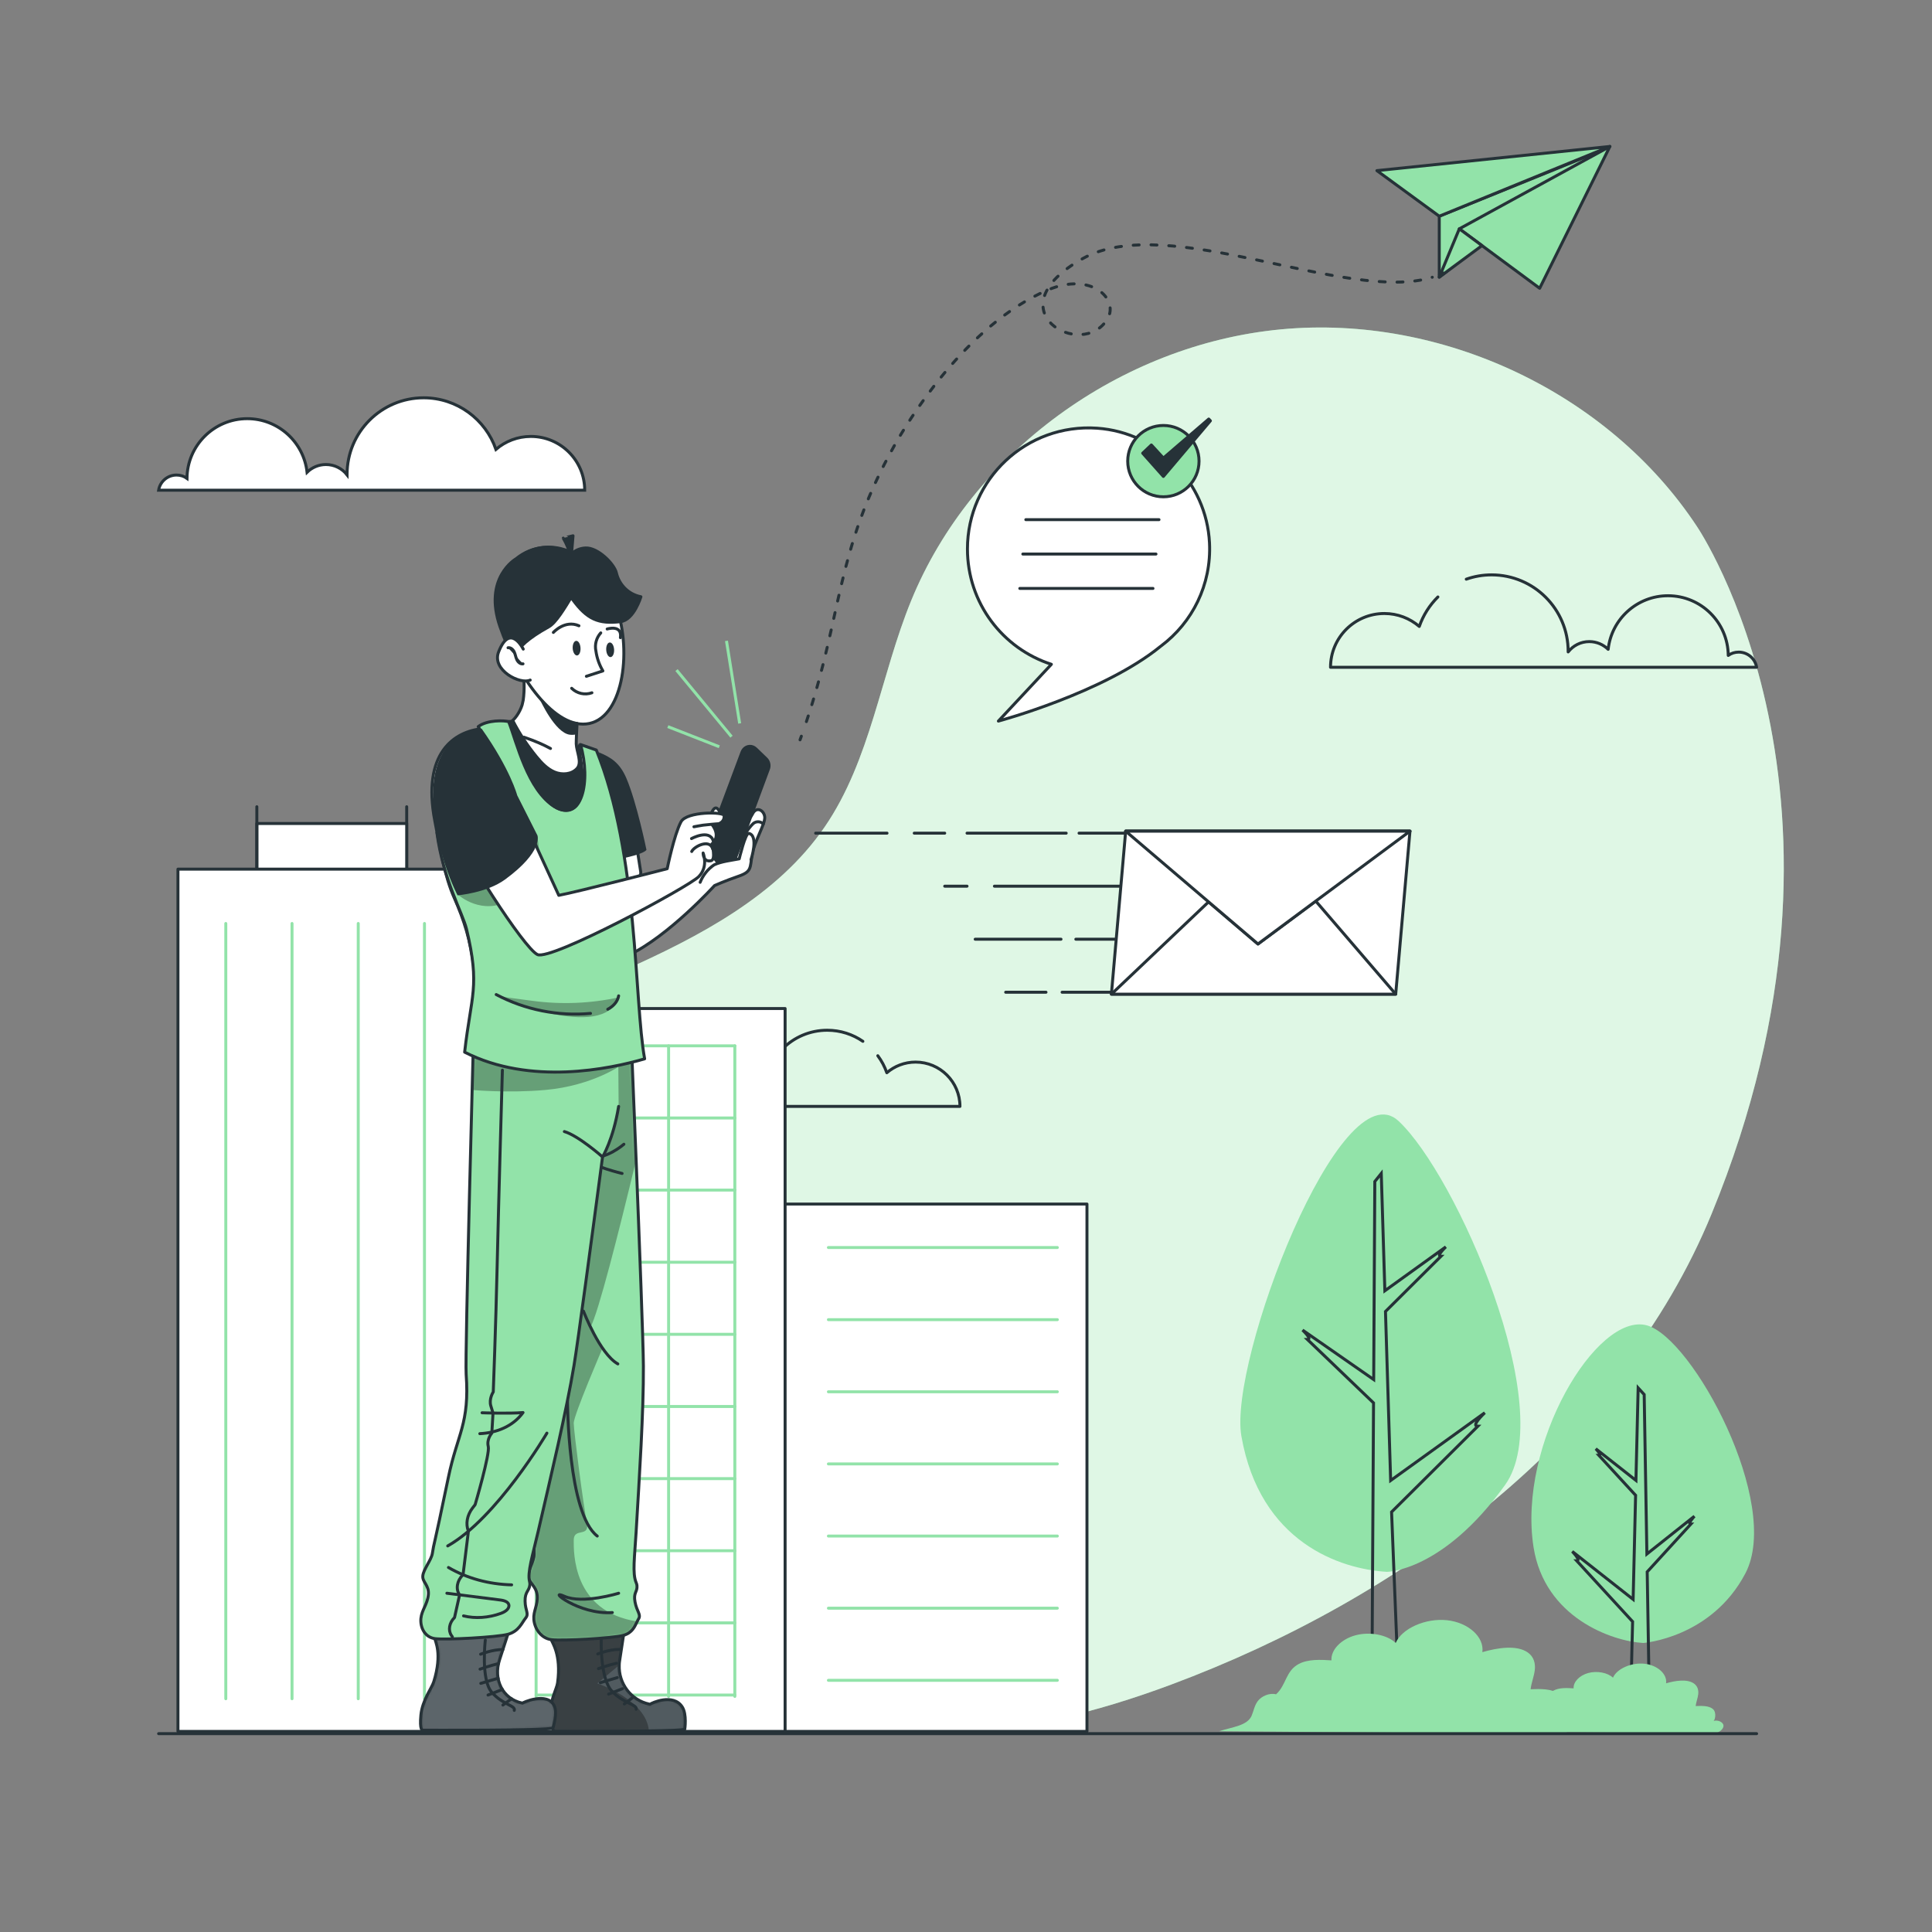 <svg width="650" height="650" viewBox="0 0 650 650" fill="none" xmlns="http://www.w3.org/2000/svg">
<rect x="0" y="0" width="650" height="650" fill="#808080" stroke="none"/>
<path d="M570.929 177.143C541.404 132.327 485.292 105.713 431.054 110.804C376.815 115.894 326.894 152.457 306.61 201.947C296.25 227.226 292.959 255.59 277.458 278.212C261.565 301.405 235.095 315.24 209.117 326.793C183.139 338.347 155.862 348.994 135.372 368.428C114.881 387.862 102.801 419.022 114.924 444.302C127.244 469.994 158.366 480.256 180.834 498.2C203.3 516.142 217.599 542.526 240.553 559.867C261.759 575.887 289.089 582.945 315.877 582.891C342.664 582.838 369.045 576.082 394.075 566.741C471.728 537.763 544.882 483.833 575.857 408.361C633.229 268.585 570.929 177.143 570.929 177.143Z" fill="#92E3A9"/>
<g opacity="0.7">
<path d="M570.929 177.143C541.404 132.327 485.292 105.713 431.054 110.804C376.815 115.894 326.894 152.457 306.61 201.947C296.25 227.226 292.959 255.59 277.458 278.212C261.565 301.405 235.095 315.24 209.117 326.793C183.139 338.347 155.862 348.994 135.372 368.428C114.881 387.862 102.801 419.022 114.924 444.302C127.244 469.994 158.366 480.256 180.834 498.2C203.3 516.142 217.599 542.526 240.553 559.867C261.759 575.887 289.089 582.945 315.877 582.891C342.664 582.838 369.045 576.082 394.075 566.741C471.728 537.763 544.882 483.833 575.857 408.361C633.229 268.585 570.929 177.143 570.929 177.143Z" fill="white"/>
</g>
<path d="M466.614 528.83C466.614 528.83 485.463 528.728 506.363 499.598C524.632 474.135 489.963 395.291 470.526 377.157C451.088 359.024 413.254 458.067 417.648 483.162C423.907 518.909 450.849 527.916 466.614 528.83Z" fill="#92E3A9"/>
<path d="M497.198 479.843L468.182 508.69L471.107 582.192H461.552C461.435 581.685 461.799 531.05 462.111 471.991L439.868 450.658C441.558 450.658 438.529 447.772 438.23 447.486L462.163 464.139C462.358 427.232 462.54 397.514 462.54 397.514L464.711 394.797L465.92 434.265L486.434 419.497C486.135 419.783 483.106 422.669 484.796 422.669L466.128 441.233L467.87 498.095L499.538 475.306C499.109 475.709 494.767 479.843 497.198 479.843Z" stroke="#263238" stroke-miterlimit="10"/>
<path d="M552.856 552.764C552.856 552.764 575.78 551.112 587.222 529.335C599.577 505.818 569.453 450.063 554.064 445.9C537.211 441.341 510.48 485.913 515.948 520.552C519.683 544.206 542.257 552.161 552.856 552.764Z" fill="#92E3A9"/>
<path d="M570.064 510.119L554.076 522.826C553.574 492.996 553.168 469.177 553.168 469.177L551.139 466.951L550.408 497.406L550.394 498.065L536.873 487.418C536.873 487.418 539.049 489.628 537.934 489.64L550.28 503.074L549.449 538.096L528.968 521.967C528.968 521.967 532.042 525.09 530.465 525.106L549.271 545.57L549.175 549.609L549.062 553.961L548.413 581.59L555.052 581.52C554.895 572.634 554.749 563.325 554.604 554.002C554.472 546.077 554.325 538.138 554.212 530.495C554.202 529.935 554.193 529.391 554.182 528.834L568.87 512.762C567.554 512.777 570.064 510.119 570.064 510.119Z" stroke="#263238" stroke-miterlimit="10"/>
<path d="M524.293 569.85C522.161 568.144 518.318 568.172 514.957 568.328C515.2 566.177 516.099 564.057 516.359 561.906C516.619 559.755 516.13 557.445 514.007 555.952C510.32 553.354 503.814 554.356 498.723 555.846C499.42 550.791 494.046 545.886 486.862 545.106C479.678 544.326 471.683 547.836 469.567 552.754C466.66 549.974 460.844 548.873 456.002 550.185C451.161 551.498 447.71 555.112 447.954 558.613C444.233 558.36 440.089 558.188 437.009 559.794C432.48 562.158 432.795 566.939 429.307 570.031C427.028 569.44 424.371 570.725 423.194 572.273C422.018 573.821 421.812 575.591 421.088 577.252C419.639 580.579 414.798 580.988 410.184 582.442L525.681 583.395C528.186 582.599 530.33 580.876 530.228 579.023C530.127 577.169 527.02 575.65 524.607 576.581C525.454 576.603 526.776 571.835 524.293 569.85Z" fill="#92E3A9"/>
<path d="M576.208 574.915C574.902 573.87 572.546 573.886 570.487 573.981C570.636 572.663 571.186 571.363 571.346 570.045C571.505 568.727 571.206 567.311 569.906 566.396C567.646 564.805 563.658 565.418 560.539 566.332C560.967 563.234 557.673 560.227 553.27 559.749C548.867 559.271 543.967 561.422 542.669 564.437C540.888 562.732 537.324 562.058 534.356 562.862C531.388 563.667 529.274 565.882 529.424 568.029C527.144 567.874 524.603 567.769 522.716 568.753C519.94 570.201 520.133 573.131 517.995 575.027C516.599 574.665 514.97 575.452 514.249 576.401C513.527 577.35 513.401 578.434 512.958 579.452C512.069 581.49 509.102 581.742 506.275 582.633L577.061 583.217C578.596 582.729 579.911 581.673 579.848 580.537C579.786 579.401 577.881 578.47 576.403 579.041C576.919 579.054 577.729 576.132 576.208 574.915Z" fill="#92E3A9"/>
<path d="M290.305 350.342C286.896 347.992 282.764 346.615 278.304 346.615C266.584 346.615 257.083 356.128 257.083 367.848V367.977C255.723 366.231 253.601 365.117 251.222 365.117C249.187 365.117 247.344 365.941 245.995 367.259C245.073 358.903 238.004 352.4 229.401 352.4C220.23 352.4 212.785 359.792 212.699 368.952C211.886 368.363 210.888 368.03 209.807 368.03C207.3 368.03 205.222 369.851 204.836 372.239H322.964C322.964 364.001 316.279 357.327 308.041 357.327C304.345 357.327 300.96 358.677 298.358 360.915C297.64 358.844 296.612 356.918 295.329 355.191" stroke="#263238" stroke-miterlimit="10" stroke-linecap="round" stroke-linejoin="round"/>
<path d="M493.311 194.858C495.978 193.92 498.848 193.409 501.839 193.409C516.061 193.409 527.592 204.953 527.592 219.175V219.331C529.243 217.212 531.817 215.86 534.703 215.86C537.173 215.86 539.409 216.861 541.047 218.46C542.165 208.32 550.745 200.429 561.184 200.429C572.312 200.429 581.347 209.399 581.451 220.514C582.439 219.799 583.648 219.396 584.961 219.396C588.003 219.396 590.525 221.606 590.993 224.505H447.642C447.642 214.508 455.754 206.409 465.751 206.409C470.236 206.409 474.344 208.047 477.503 210.764C478.815 206.981 480.978 203.594 483.765 200.84" stroke="#263238" stroke-miterlimit="10" stroke-linecap="round" stroke-linejoin="round"/>
<path d="M53.365 164.93H196.716C196.716 154.933 188.604 146.834 178.607 146.834C174.122 146.834 170.014 148.472 166.855 151.189C163.358 141.101 153.803 133.834 142.519 133.834C128.297 133.834 116.766 145.378 116.766 159.6V159.756C115.115 157.637 112.541 156.285 109.655 156.285C107.185 156.285 104.949 157.286 103.311 158.885C102.193 148.745 93.613 140.854 83.174 140.854C72.046 140.854 63.011 149.824 62.907 160.939C61.919 160.224 60.71 159.821 59.397 159.821C56.355 159.821 53.833 162.031 53.365 164.93Z" fill="white" stroke="#263238" stroke-miterlimit="10"/>
<path d="M244.413 215.612L248.855 243.394" stroke="#92E3A9" stroke-miterlimit="10"/>
<path d="M227.611 225.441L246.106 247.849" stroke="#92E3A9" stroke-miterlimit="10"/>
<path d="M224.682 244.462L241.994 251.234" stroke="#92E3A9" stroke-miterlimit="10"/>
<path d="M136.828 292.843V271.421" stroke="#263238" stroke-miterlimit="10" stroke-linecap="round" stroke-linejoin="round"/>
<path d="M86.411 292.843H136.828V277.055H86.411V292.843Z" fill="white" stroke="#263238" stroke-miterlimit="10" stroke-linecap="round" stroke-linejoin="round"/>
<path d="M86.411 292.843V271.421" stroke="#263238" stroke-miterlimit="10" stroke-linecap="round" stroke-linejoin="round"/>
<path d="M263.808 582.514H365.697V405.087H263.808V582.514Z" fill="white" stroke="#263238" stroke-miterlimit="10" stroke-linecap="round" stroke-linejoin="round"/>
<path d="M162.251 582.514H264.14L264.14 339.309H162.251L162.251 582.514Z" fill="white" stroke="#263238" stroke-miterlimit="10" stroke-linecap="round" stroke-linejoin="round"/>
<path d="M59.87 582.514H161.759L161.759 292.41H59.87L59.87 582.514Z" fill="white" stroke="#263238" stroke-miterlimit="10" stroke-linecap="round" stroke-linejoin="round"/>
<path d="M142.809 310.698V571.522" stroke="#92E3A9" stroke-miterlimit="10" stroke-linecap="round" stroke-linejoin="round"/>
<path d="M120.528 310.698V571.522" stroke="#92E3A9" stroke-miterlimit="10" stroke-linecap="round" stroke-linejoin="round"/>
<path d="M98.248 310.698V571.522" stroke="#92E3A9" stroke-miterlimit="10" stroke-linecap="round" stroke-linejoin="round"/>
<path d="M75.967 310.698V571.522" stroke="#92E3A9" stroke-miterlimit="10" stroke-linecap="round" stroke-linejoin="round"/>
<path d="M247.225 351.858V376.132V400.39V424.663V448.921V473.195V497.468V521.726V546V570.274V570.735" stroke="#92E3A9" stroke-miterlimit="10" stroke-linecap="round" stroke-linejoin="round"/>
<path d="M224.945 351.858V376.132V400.39V424.663V448.921V473.195V497.468V521.726V546V570.274V570.735" stroke="#92E3A9" stroke-miterlimit="10" stroke-linecap="round" stroke-linejoin="round"/>
<path d="M202.649 351.858V376.132V400.39V424.663V448.921V473.195V497.468V521.726V546V570.274V570.735" stroke="#92E3A9" stroke-miterlimit="10" stroke-linecap="round" stroke-linejoin="round"/>
<path d="M180.368 351.858V376.132V400.39V424.663V448.921V473.195V497.468V521.726V546V570.274V570.735" stroke="#92E3A9" stroke-miterlimit="10" stroke-linecap="round" stroke-linejoin="round"/>
<path d="M247.225 351.858H242.852H222.028H201.191H180.368" stroke="#92E3A9" stroke-miterlimit="10" stroke-linecap="round" stroke-linejoin="round"/>
<path d="M247.225 376.132H242.852H222.028H201.191H180.368" stroke="#92E3A9" stroke-miterlimit="10" stroke-linecap="round" stroke-linejoin="round"/>
<path d="M247.225 400.39H242.852H222.028H201.191H180.368" stroke="#92E3A9" stroke-miterlimit="10" stroke-linecap="round" stroke-linejoin="round"/>
<path d="M247.225 424.663H242.852H222.028H201.191H180.368" stroke="#92E3A9" stroke-miterlimit="10" stroke-linecap="round" stroke-linejoin="round"/>
<path d="M247.225 448.921H242.852H222.028H201.191H180.368" stroke="#92E3A9" stroke-miterlimit="10" stroke-linecap="round" stroke-linejoin="round"/>
<path d="M247.225 473.195H242.852H222.028H201.191H180.368" stroke="#92E3A9" stroke-miterlimit="10" stroke-linecap="round" stroke-linejoin="round"/>
<path d="M247.225 497.468H242.852H222.028H201.191H180.368" stroke="#92E3A9" stroke-miterlimit="10" stroke-linecap="round" stroke-linejoin="round"/>
<path d="M247.225 521.726H242.852H222.028H201.191H180.368" stroke="#92E3A9" stroke-miterlimit="10" stroke-linecap="round" stroke-linejoin="round"/>
<path d="M247.225 546H242.852H222.028H201.191H180.368" stroke="#92E3A9" stroke-miterlimit="10" stroke-linecap="round" stroke-linejoin="round"/>
<path d="M247.225 570.274H242.852H222.028H201.191H180.368" stroke="#92E3A9" stroke-miterlimit="10" stroke-linecap="round" stroke-linejoin="round"/>
<path d="M355.728 419.715H278.71" stroke="#92E3A9" stroke-miterlimit="10" stroke-linecap="round" stroke-linejoin="round"/>
<path d="M355.728 443.984H278.71" stroke="#92E3A9" stroke-miterlimit="10" stroke-linecap="round" stroke-linejoin="round"/>
<path d="M355.728 468.251H278.71" stroke="#92E3A9" stroke-miterlimit="10" stroke-linecap="round" stroke-linejoin="round"/>
<path d="M355.728 492.519H278.71" stroke="#92E3A9" stroke-miterlimit="10" stroke-linecap="round" stroke-linejoin="round"/>
<path d="M355.728 516.786H278.71" stroke="#92E3A9" stroke-miterlimit="10" stroke-linecap="round" stroke-linejoin="round"/>
<path d="M355.728 541.055H278.71" stroke="#92E3A9" stroke-miterlimit="10" stroke-linecap="round" stroke-linejoin="round"/>
<path d="M355.728 565.322H278.71" stroke="#92E3A9" stroke-miterlimit="10" stroke-linecap="round" stroke-linejoin="round"/>
<path d="M590.993 583.271H544.401H538.98H53.365" stroke="#263238" stroke-miterlimit="10" stroke-linecap="round" stroke-linejoin="round"/>
<path d="M230.386 581.763C229.697 582.088 224.692 582.27 218.309 582.374C205.335 582.595 186.602 582.491 186.602 582.491C186.602 582.491 185.588 582.491 185.198 577.421C184.821 572.351 187.304 568.321 187.59 566.202C188.942 556.478 185.575 552.422 185.523 551.707C185.523 550.979 203.788 550.589 203.788 550.589L209.768 550.186L208.468 558.74C208.39 559.234 208.338 559.728 208.338 560.209C208.091 566.384 212.264 572.013 218.426 573.326C218.491 573.339 218.647 573.365 218.699 573.378H218.712C219.141 572.975 226.486 569.569 229.528 574.275C231.14 576.758 230.386 581.763 230.386 581.763Z" fill="#263238"/>
<mask id="mask0_50_8947" style="mask-type:luminance" maskUnits="userSpaceOnUse" x="185" y="550" width="46" height="33">
<path d="M230.386 581.763C229.697 582.088 224.692 582.27 218.309 582.374C205.335 582.595 186.602 582.491 186.602 582.491C186.602 582.491 185.588 582.491 185.198 577.421C184.821 572.351 187.304 568.321 187.59 566.202C188.942 556.478 185.575 552.422 185.523 551.707C185.523 550.979 203.788 550.589 203.788 550.589L209.768 550.186L208.468 558.74C208.39 559.234 208.338 559.728 208.338 560.209C208.091 566.384 212.264 572.013 218.426 573.326C218.491 573.339 218.647 573.365 218.699 573.378H218.712C219.141 572.975 226.486 569.569 229.528 574.275C231.14 576.758 230.386 581.763 230.386 581.763Z" fill="white"/>
</mask>
<g mask="url(#mask0_50_8947)">
<path opacity="0.2" d="M230.386 581.763C229.697 582.088 224.692 582.27 218.309 582.374C205.335 582.595 186.602 582.491 186.602 582.491C186.602 582.491 185.588 582.491 185.198 577.421C184.821 572.351 187.304 568.321 187.59 566.202C188.942 556.478 185.575 552.422 185.523 551.707C185.523 550.979 203.788 550.589 203.788 550.589L209.768 550.186L208.468 558.74C208.39 559.234 208.338 559.728 208.338 560.209C208.091 566.384 212.264 572.013 218.426 573.326C218.491 573.339 218.647 573.365 218.699 573.378H218.712C219.141 572.975 226.486 569.569 229.528 574.275C231.14 576.758 230.386 581.763 230.386 581.763Z" fill="white"/>
</g>
<mask id="mask1_50_8947" style="mask-type:luminance" maskUnits="userSpaceOnUse" x="185" y="550" width="46" height="33">
<path d="M230.386 581.763C229.697 582.088 224.692 582.27 218.309 582.374C205.335 582.595 186.602 582.491 186.602 582.491C186.602 582.491 185.588 582.491 185.198 577.421C184.821 572.351 187.304 568.321 187.59 566.202C188.942 556.478 185.575 552.422 185.523 551.707C185.523 550.979 203.788 550.589 203.788 550.589L209.768 550.186L208.468 558.74C208.39 559.234 208.338 559.728 208.338 560.209C208.091 566.384 212.264 572.013 218.426 573.326C218.491 573.339 218.647 573.365 218.699 573.378H218.712C219.141 572.975 226.486 569.569 229.528 574.275C231.14 576.758 230.386 581.763 230.386 581.763Z" fill="white"/>
</mask>
<g mask="url(#mask1_50_8947)">
<path opacity="0.3" d="M218.309 582.374C205.335 582.595 186.602 582.491 186.602 582.491C186.602 582.491 185.588 582.491 185.198 577.421C184.821 572.351 187.304 568.321 187.59 566.202C188.942 556.478 185.575 552.422 185.523 551.707C185.523 550.979 203.788 550.589 203.788 550.589L209.768 550.186L208.468 558.74C208.39 559.234 208.338 559.728 208.338 560.209C204.217 563.615 200.941 566.358 200.941 566.358C200.941 566.358 217.581 571.896 218.309 582.374Z" fill="black"/>
</g>
<path d="M230.386 581.763C229.697 582.088 224.692 582.27 218.309 582.374C205.335 582.595 186.602 582.491 186.602 582.491C186.602 582.491 185.588 582.491 185.198 577.421C184.821 572.351 187.304 568.321 187.59 566.202C188.942 556.478 185.575 552.422 185.523 551.707C185.523 550.979 203.788 550.589 203.788 550.589L209.768 550.186L208.468 558.74C208.39 559.234 208.338 559.728 208.338 560.209C208.091 566.384 212.264 572.013 218.426 573.326C218.491 573.339 218.647 573.365 218.699 573.378H218.712C219.141 572.975 226.486 569.569 229.528 574.275C231.14 576.758 230.386 581.763 230.386 581.763Z" stroke="#263238" stroke-linecap="round" stroke-linejoin="round"/>
<path d="M213.655 539.006C214.266 542.269 215.787 543.192 214.799 544.726C214.656 544.96 214.513 545.233 214.37 545.519C213.603 547.105 212.784 549.341 209.768 550.186C206.219 551.187 189.228 552.11 185.562 551.655C181.896 551.2 179.816 547.729 179.608 544.843C179.387 541.97 180.986 540.111 180.739 536.848C180.492 533.598 177.944 532.636 177.775 530.465C177.606 528.307 179.712 525.135 179.686 522.964C179.634 518.388 179.764 523.38 180.674 497.367C181.181 482.534 184.769 479.31 180.674 462.488C179.192 456.417 163.28 346.502 163.28 346.502L212.355 349.44C212.355 349.44 213.135 368.16 214.019 390.273C215.137 418.405 216.424 452.023 216.463 459.589C216.541 474.955 215.137 496.483 214.006 515.593C213.525 523.744 212.706 529.36 214.032 532.467C214.188 532.805 214.279 533.143 214.305 533.507C214.474 535.639 213.031 535.743 213.655 539.006Z" fill="#92E3A9"/>
<mask id="mask2_50_8947" style="mask-type:luminance" maskUnits="userSpaceOnUse" x="163" y="346" width="54" height="206">
<path d="M213.655 539.006C214.266 542.269 215.787 543.192 214.799 544.726C214.656 544.96 214.513 545.233 214.37 545.519C213.603 547.105 212.784 549.341 209.768 550.186C206.219 551.187 189.228 552.11 185.562 551.655C181.896 551.2 179.816 547.729 179.608 544.843C179.387 541.97 180.986 540.111 180.739 536.848C180.492 533.598 177.944 532.636 177.775 530.465C177.606 528.307 179.712 525.135 179.686 522.964C179.634 518.388 179.764 523.38 180.674 497.367C181.181 482.534 184.769 479.31 180.674 462.488C179.192 456.417 163.28 346.502 163.28 346.502L212.355 349.44C212.355 349.44 213.135 368.16 214.019 390.273C215.137 418.405 216.424 452.023 216.463 459.589C216.541 474.955 215.137 496.483 214.006 515.593C213.525 523.744 212.706 529.36 214.032 532.467C214.188 532.805 214.279 533.143 214.305 533.507C214.474 535.639 213.031 535.743 213.655 539.006Z" fill="white"/>
</mask>
<g mask="url(#mask2_50_8947)">
<path opacity="0.3" d="M214.37 545.519C213.603 547.105 212.784 549.341 209.768 550.186C206.219 551.187 189.228 552.11 185.562 551.655C181.896 551.2 179.816 547.729 179.608 544.843C179.387 541.97 180.986 540.111 180.739 536.848C180.492 533.598 177.944 532.636 177.775 530.465C177.606 528.307 179.712 525.135 179.686 522.964C179.634 518.388 179.764 523.38 180.674 497.367C181.181 482.534 184.769 479.31 180.674 462.488C179.192 456.417 163.28 346.502 163.28 346.502L212.355 349.44C212.355 349.44 213.135 368.16 214.019 390.273C208.104 414.869 201.24 441.935 198.666 446.485L202.722 453.57C202.722 453.57 193.024 476.073 193.024 478.79C193.024 481.494 196.339 506.922 197.431 512.213C198.51 517.504 193.024 513.734 193.024 518.18C193.024 522.262 192.582 542.191 214.37 545.519Z" fill="black"/>
</g>
<path d="M213.655 539.006C214.266 542.269 215.787 543.192 214.799 544.726C214.656 544.96 214.513 545.233 214.37 545.519C213.603 547.105 212.784 549.341 209.768 550.186C206.219 551.187 189.228 552.11 185.562 551.655C181.896 551.2 179.816 547.729 179.608 544.843C179.387 541.97 180.986 540.111 180.739 536.848C180.492 533.598 177.944 532.636 177.775 530.465C177.606 528.307 179.712 525.135 179.686 522.964C179.634 518.388 179.764 523.38 180.674 497.367C181.181 482.534 184.769 479.31 180.674 462.488C179.192 456.417 163.28 346.502 163.28 346.502L212.355 349.44C212.355 349.44 213.135 368.16 214.019 390.273C215.137 418.405 216.424 452.023 216.463 459.589C216.541 474.955 215.137 496.483 214.006 515.593C213.525 523.744 212.706 529.36 214.032 532.467C214.188 532.805 214.279 533.143 214.305 533.507C214.474 535.639 213.031 535.743 213.655 539.006Z" stroke="#263238" stroke-linecap="round" stroke-linejoin="round"/>
<path d="M209.897 384.969C209.897 384.969 203.875 390.209 198.748 389.238" stroke="#263238" stroke-linecap="round" stroke-linejoin="round"/>
<path d="M209.296 394.797C209.296 394.797 199.157 392.357 198 390.3" stroke="#263238" stroke-linecap="round" stroke-linejoin="round"/>
<path d="M196.295 441.109C196.295 441.109 201.777 455.442 207.86 458.871" stroke="#263238" stroke-linecap="round" stroke-linejoin="round"/>
<path d="M208.134 536.025C208.134 536.025 195.974 539.786 189.873 537.043C183.772 534.3 194.644 543.328 206.008 542.529" stroke="#263238" stroke-linecap="round" stroke-linejoin="round"/>
<path d="M190.918 471.203C190.918 471.203 191.017 509.216 200.937 516.786" stroke="#263238" stroke-linecap="round" stroke-linejoin="round"/>
<path d="M201.105 556.465C201.105 556.465 204.898 554.888 208.464 554.918" stroke="#263238" stroke-linecap="round" stroke-linejoin="round"/>
<path d="M201.337 561.397C201.337 561.397 204.858 560.149 207.398 559.572" stroke="#263238" stroke-linecap="round" stroke-linejoin="round"/>
<path d="M201.997 566.114L207.678 564.413" stroke="#263238" stroke-linecap="round" stroke-linejoin="round"/>
<path d="M204.758 569.972L209.433 568.135" stroke="#263238" stroke-linecap="round" stroke-linejoin="round"/>
<path d="M210.047 573.287L212.768 571.2" stroke="#263238" stroke-linecap="round" stroke-linejoin="round"/>
<path d="M202.28 551.775C202.28 551.775 201.825 564.82 205.937 569.054C210.049 573.287 214.395 573.414 214.021 575.058" stroke="#263238" stroke-linecap="round" stroke-linejoin="round"/>
<path d="M164.805 550.247C164.805 550.247 146.418 550.633 146.348 551.359C146.277 552.083 148.945 556.128 145.926 565.835C145.269 567.953 142.093 571.974 141.604 577.036C141.115 582.098 142.137 582.094 142.137 582.094C142.137 582.094 183.799 582.328 186.039 581.368C186.039 581.368 187.65 576.378 186.472 573.901C184.131 568.972 175.536 572.946 175.807 573.005C175.898 573.024 175.626 572.966 175.536 572.946C169.126 571.529 165.9 565.101 168.081 558.386L170.854 549.851L164.805 550.247Z" fill="#263238"/>
<mask id="mask3_50_8947" style="mask-type:luminance" maskUnits="userSpaceOnUse" x="141" y="549" width="46" height="34">
<path d="M164.805 550.247C164.805 550.247 146.418 550.633 146.348 551.359C146.277 552.083 148.945 556.128 145.926 565.835C145.269 567.953 142.093 571.974 141.604 577.036C141.115 582.098 142.137 582.094 142.137 582.094C142.137 582.094 183.799 582.328 186.039 581.368C186.039 581.368 187.65 576.378 186.472 573.901C184.131 568.972 175.536 572.946 175.807 573.005C175.898 573.024 175.626 572.966 175.536 572.946C169.126 571.529 165.9 565.101 168.081 558.386L170.854 549.851L164.805 550.247Z" fill="white"/>
</mask>
<g mask="url(#mask3_50_8947)">
<path opacity="0.25" d="M164.805 550.247C164.805 550.247 146.418 550.633 146.348 551.359C146.277 552.083 148.945 556.128 145.926 565.835C145.269 567.953 142.093 571.974 141.604 577.036C141.115 582.098 142.137 582.094 142.137 582.094C142.137 582.094 183.799 582.328 186.039 581.368C186.039 581.368 187.65 576.378 186.472 573.901C184.131 568.972 175.536 572.946 175.807 573.005C175.898 573.024 175.626 572.966 175.536 572.946C169.126 571.529 165.9 565.101 168.081 558.386L170.854 549.851L164.805 550.247Z" fill="white"/>
</g>
<path d="M164.805 550.247C164.805 550.247 146.418 550.633 146.348 551.359C146.277 552.083 148.945 556.128 145.926 565.835C145.269 567.953 142.093 571.974 141.604 577.036C141.115 582.098 142.137 582.094 142.137 582.094C142.137 582.094 183.799 582.328 186.039 581.368C186.039 581.368 187.65 576.378 186.472 573.901C184.131 568.972 175.536 572.946 175.807 573.005C175.898 573.024 175.626 572.966 175.536 572.946C169.126 571.529 165.9 565.101 168.081 558.386L170.854 549.851L164.805 550.247Z" stroke="#263238" stroke-linecap="round" stroke-linejoin="round"/>
<path d="M207.951 349.435L159.383 346.501C159.383 346.501 156.398 456.229 156.832 462.292C158.036 479.092 153.901 482.303 150.836 497.115C145.462 523.086 146.189 518.098 145.454 522.67C145.105 524.84 142.461 527.998 142.251 530.161C142.042 532.324 144.43 533.283 144.117 536.535C143.803 539.786 141.885 541.639 141.608 544.515C141.331 547.394 142.81 550.859 146.396 551.312C149.981 551.764 167.132 550.846 170.856 549.849C174.582 548.852 175.583 545.931 176.826 544.4C178.069 542.868 176.719 541.943 176.657 538.688C176.595 535.434 178.056 535.324 178.261 533.192C178.295 532.838 178.257 532.488 178.172 532.151C177.371 529.051 179.163 523.444 181.043 515.307C185.453 496.231 190.564 474.737 193.118 459.397C194.39 451.757 198.978 417.509 202.718 389.238C202.718 389.238 206.304 383.443 208.133 372.239" fill="#92E3A9"/>
<mask id="mask4_50_8947" style="mask-type:luminance" maskUnits="userSpaceOnUse" x="141" y="346" width="68" height="206">
<path d="M207.951 349.435L159.383 346.501C159.383 346.501 156.398 456.229 156.832 462.292C158.036 479.092 153.901 482.303 150.836 497.115C145.462 523.086 146.189 518.098 145.454 522.67C145.105 524.84 142.461 527.998 142.251 530.161C142.042 532.324 144.43 533.283 144.117 536.535C143.803 539.786 141.885 541.639 141.608 544.515C141.331 547.394 142.81 550.859 146.396 551.312C149.981 551.764 167.132 550.846 170.856 549.849C174.582 548.852 175.583 545.931 176.826 544.4C178.069 542.868 176.719 541.943 176.657 538.688C176.595 535.434 178.056 535.324 178.261 533.192C178.295 532.838 178.257 532.488 178.172 532.151C177.371 529.051 179.163 523.444 181.043 515.307C185.453 496.231 190.564 474.737 193.118 459.397C194.39 451.757 198.978 417.509 202.718 389.238C202.718 389.238 206.304 383.443 208.133 372.239" fill="white"/>
</mask>
<g mask="url(#mask4_50_8947)">
<path opacity="0.3" d="M159.28 350.31C159.275 350.308 158.846 366.704 158.846 366.704C158.846 366.704 170.82 367.835 183.491 366.704C199.544 365.271 209.296 358.159 209.296 358.159L207.952 349.434C207.952 349.434 189.768 354.335 180.791 353.647C171.813 352.959 163.358 351.883 159.28 350.31Z" fill="black"/>
</g>
<path d="M207.951 349.435L159.383 346.501C159.383 346.501 156.398 456.229 156.832 462.292C158.036 479.092 153.901 482.303 150.836 497.115C145.462 523.086 146.189 518.098 145.454 522.67C145.105 524.84 142.461 527.998 142.251 530.161C142.042 532.324 144.43 533.283 144.117 536.535C143.803 539.786 141.885 541.639 141.608 544.515C141.331 547.394 142.81 550.859 146.396 551.312C149.981 551.764 167.132 550.846 170.856 549.849C174.582 548.852 175.583 545.931 176.826 544.4C178.069 542.868 176.719 541.943 176.657 538.688C176.595 535.434 178.056 535.324 178.261 533.192C178.295 532.838 178.257 532.488 178.172 532.151C177.371 529.051 179.163 523.444 181.043 515.307C185.453 496.231 190.564 474.737 193.118 459.397C194.39 451.757 198.978 417.509 202.718 389.238C202.718 389.238 206.304 383.443 208.133 372.239" stroke="#263238" stroke-linecap="round" stroke-linejoin="round"/>
<path d="M183.998 482.161C183.998 482.161 167.213 510.762 150.631 520.108" stroke="#263238" stroke-linecap="round" stroke-linejoin="round"/>
<path d="M150.348 536.025C156.356 536.786 162.365 537.546 168.373 538.307C169.716 538.477 171.356 538.996 171.219 540.372C171.102 541.567 169.698 542.378 168.505 542.808C164.317 544.315 159.882 544.612 155.953 543.646" stroke="#263238" stroke-linecap="round" stroke-linejoin="round"/>
<path d="M150.879 527.363C157.088 530.994 164.429 533.012 172.136 533.204" stroke="#263238" stroke-linecap="round" stroke-linejoin="round"/>
<path d="M162.184 475.309C162.184 475.309 171.308 475.652 175.969 475.237C172.496 480 166.929 482.066 161.429 482.339" stroke="#263238" stroke-linecap="round" stroke-linejoin="round"/>
<path d="M169.022 360.052C169.022 360.052 167.684 406.774 167.253 426.202C166.823 445.631 165.955 468.298 165.955 468.298C165.955 468.298 164.414 470.632 165.143 473.019C165.871 475.406 165.871 475.406 165.871 475.406L165.469 482.161C165.469 482.161 163.649 484.194 164.272 486.655C164.895 489.116 159.848 506.232 159.848 506.232L158.972 507.37C157.134 509.761 156.606 512.737 157.593 515.142L155.788 529.802L155.766 529.823C153.735 531.753 153.247 534.644 154.623 536.566L152.924 544.201C151.125 545.947 150.688 548.523 151.895 550.263L152.19 550.689" stroke="#263238" stroke-linecap="round" stroke-linejoin="round"/>
<path d="M253.127 273.939C251.806 276.779 240.75 284.362 240.75 284.362C240.738 283.113 241.003 281.876 241.527 280.743C242.324 279.53 242.884 278.353 243.337 277.631C243.468 275.653 242.818 273.705 241.527 272.202C240.026 270.537 238.831 274.717 238.18 277.505C237.528 280.292 233.167 284.526 233.366 286.553C233.734 288.934 234.224 291.296 234.832 293.628C234.832 293.628 216.314 300.135 214.266 296.18C209.927 287.802 205.136 279.665 199.917 271.805C195.555 277.885 198.994 286.282 201.455 296.614C203.915 306.947 211.471 321.386 211.471 321.386C225.021 314.9 240.405 297.937 240.405 297.937C240.405 297.937 244.024 296.326 248.494 294.788C252.963 293.25 252.312 291.948 253.036 287.55C253.76 283.152 257.505 277.163 257.288 274.882C257.071 272.598 254.448 271.097 253.127 273.939Z" fill="white" stroke="#263238" stroke-linecap="round" stroke-linejoin="round"/>
<path d="M209.313 295.893C209.144 305.305 211.003 337.22 213.018 349.882L157.879 348.49V347.563C161.922 332.587 159.302 316.433 152.919 302.289C149.539 294.814 148.038 285.252 146.296 276.204C141.863 253.168 152.987 246.043 162.282 245.159C165.87 244.99 166.179 242.58 168.844 242.749C171.236 242.892 172.744 242.697 174.148 242.099C175.305 246.818 181.714 260.676 183.911 262.262C186.108 263.848 189.293 264.355 191.516 262.808C193.726 261.261 194.337 258.31 194.844 255.658C195.104 254.254 195.455 252.772 196.066 251.485C199.316 253.11 204.984 255.034 209.196 262.613C214.344 279.344 211.536 268.619 215.54 293.163C216.151 296.92 209.313 295.893 209.313 295.893Z" fill="white" stroke="#263238" stroke-linecap="round" stroke-linejoin="round"/>
<path d="M200.625 252.342L195.296 250.488C198.916 262.896 195.787 277 186.644 271.432C177.501 265.866 173.878 249.825 171.142 242.804C169.709 242.362 163.903 242.147 160.891 244.464C164.037 250.217 172.596 261.669 171.581 270.955C170.447 281.342 162.267 290.593 146.99 280.143C149.075 295.898 155.68 307.26 156.952 312.58C161.599 332.024 158.496 334.743 156.322 353.986C178.398 365.266 205.162 359.657 216.884 356.23C213.311 336.723 214.873 287.326 200.625 252.342Z" fill="#92E3A9"/>
<mask id="mask5_50_8947" style="mask-type:luminance" maskUnits="userSpaceOnUse" x="146" y="242" width="71" height="119">
<path d="M200.625 252.342L195.296 250.488C198.916 262.896 195.787 277 186.644 271.432C177.501 265.866 173.878 249.825 171.142 242.804C169.709 242.362 163.903 242.147 160.891 244.464C164.037 250.217 172.596 261.669 171.581 270.955C170.447 281.342 162.267 290.593 146.99 280.143C149.075 295.898 155.68 307.26 156.952 312.58C161.599 332.024 158.496 334.743 156.322 353.986C178.398 365.266 205.162 359.657 216.884 356.23C213.311 336.723 214.873 287.326 200.625 252.342Z" fill="white"/>
</mask>
<g mask="url(#mask5_50_8947)">
<path opacity="0.3" d="M166.941 335.098C166.941 335.098 202.99 350.828 208.133 335.562C198.651 337.616 188.917 338.013 179.316 336.74L166.941 335.098Z" fill="black"/>
</g>
<mask id="mask6_50_8947" style="mask-type:luminance" maskUnits="userSpaceOnUse" x="146" y="242" width="71" height="119">
<path d="M200.625 252.342L195.296 250.488C198.916 262.896 195.787 277 186.644 271.432C177.501 265.866 173.878 249.825 171.142 242.804C169.709 242.362 163.903 242.147 160.891 244.464C164.037 250.217 172.596 261.669 171.581 270.955C170.447 281.342 162.267 290.593 146.99 280.143C149.075 295.898 155.68 307.26 156.952 312.58C161.599 332.024 158.496 334.743 156.322 353.986C178.398 365.266 205.162 359.657 216.884 356.23C213.311 336.723 214.873 287.326 200.625 252.342Z" fill="white"/>
</mask>
<g mask="url(#mask6_50_8947)">
<path opacity="0.3" d="M154.172 301.072L180.357 280.264C180.357 280.264 185.527 294.585 171.625 302.771C162.201 308.321 154.172 301.072 154.172 301.072Z" fill="black"/>
</g>
<path d="M200.625 252.342L195.296 250.488C198.916 262.896 195.787 277 186.644 271.432C177.501 265.866 173.878 249.825 171.142 242.804C169.709 242.362 163.903 242.147 160.891 244.464C164.037 250.217 172.596 261.669 171.581 270.955C170.447 281.342 162.267 290.593 146.99 280.143C149.075 295.898 155.68 307.26 156.952 312.58C161.599 332.024 158.496 334.743 156.322 353.986C178.398 365.266 205.162 359.657 216.884 356.23C213.311 336.723 214.873 287.326 200.625 252.342Z" stroke="#263238" stroke-linecap="round" stroke-linejoin="round"/>
<path d="M208.134 335.045C207.787 337.018 206.261 338.633 204.476 339.544" stroke="#263238" stroke-linecap="round" stroke-linejoin="round"/>
<path d="M198.667 340.947C187.777 341.962 176.605 339.73 166.942 334.608" stroke="#263238" stroke-linecap="round" stroke-linejoin="round"/>
<path d="M249.18 252.846L237.94 282.944C237.528 284.027 237.65 285.256 238.264 286.23L240.358 289.587C241.381 291.239 245.007 291.736 246.57 290.661C247.117 290.285 247.549 289.749 247.813 289.119L258.944 259.047C259.537 257.642 259.215 255.991 258.141 254.944L254.627 251.555C253.257 250.211 251.117 250.29 249.846 251.732C249.561 252.056 249.335 252.434 249.18 252.846Z" fill="#263238"/>
<path d="M146.965 260.95C146.965 260.95 146.965 266.395 150.158 273.983C155.587 286.884 176.274 318.981 180.814 321.151C185.355 323.32 231.725 298.36 235.075 294.938C238.425 291.515 236.555 286.976 236.555 286.976C236.555 286.976 236.499 290.174 239.223 289.583C240.943 289.21 239.52 283.907 239.52 283.907C239.52 283.907 242.666 281.685 239.673 277.571C239.673 277.571 243.909 277.571 243.619 274.379C243.503 273.103 231.023 272.906 229.108 276.504C226.78 280.877 224.474 292.266 224.474 292.266C224.474 292.266 194.253 300.066 187.997 301.224L171.534 265.334" fill="white"/>
<path d="M146.965 260.95C146.965 260.95 146.965 266.395 150.158 273.983C155.587 286.884 176.274 318.981 180.814 321.151C185.355 323.32 231.725 298.36 235.075 294.938C238.425 291.515 236.555 286.976 236.555 286.976C236.555 286.976 236.499 290.174 239.223 289.583C240.943 289.21 239.52 283.907 239.52 283.907C239.52 283.907 242.666 281.685 239.673 277.571C239.673 277.571 243.909 277.571 243.619 274.379C243.503 273.103 231.023 272.906 229.108 276.504C226.78 280.877 224.474 292.266 224.474 292.266C224.474 292.266 194.253 300.066 187.997 301.224L171.534 265.334" stroke="#263238" stroke-linecap="round" stroke-linejoin="round"/>
<path d="M235.556 296.847C236.492 294.471 238.118 292.429 240.224 290.984C242.671 289.817 246.039 289.463 248.699 288.947C248.699 288.947 250.784 280.144 251.914 280.38C255.363 281.103 252.675 289.193 252.675 289.193" fill="white"/>
<path d="M235.556 296.847C236.492 294.471 238.118 292.429 240.224 290.984C242.671 289.817 246.039 289.463 248.699 288.947C248.699 288.947 250.784 280.144 251.914 280.38C255.363 281.103 252.675 289.193 252.675 289.193" stroke="#263238" stroke-linecap="round" stroke-linejoin="round"/>
<path d="M256.818 277.213C255.893 276.288 254.415 276.225 253.416 277.069C251.75 278.589 249.2 282.896 246.485 285.194" stroke="#263238" stroke-linecap="round" stroke-linejoin="round"/>
<path d="M232.723 286.473C233.462 284.833 238.732 282.058 239.777 285.614" stroke="#263238" stroke-linecap="round" stroke-linejoin="round"/>
<path d="M232.648 282.136C232.648 282.136 238.748 278.811 239.97 282.931" stroke="#263238" stroke-linecap="round" stroke-linejoin="round"/>
<path d="M233.462 278.161C233.462 278.161 236.009 277.671 236.556 277.616C238.583 277.413 240.774 277.159 241.863 277.159" stroke="#263238" stroke-linecap="round" stroke-linejoin="round"/>
<path d="M202.718 389.238C202.718 389.238 194.601 382.071 189.872 380.7L202.718 389.238Z" fill="#92E3A9"/>
<path d="M202.718 389.238C202.718 389.238 194.601 382.071 189.872 380.7" stroke="#263238" stroke-linecap="round" stroke-linejoin="round"/>
<path d="M161.7 556.543C161.7 556.543 165.629 554.94 169.194 554.97" stroke="#263238" stroke-linecap="round" stroke-linejoin="round"/>
<path d="M161.507 561.557C161.507 561.557 165.135 560.288 167.725 559.701" stroke="#263238" stroke-linecap="round" stroke-linejoin="round"/>
<path d="M161.759 566.35L167.588 564.622" stroke="#263238" stroke-linecap="round" stroke-linejoin="round"/>
<path d="M164.189 570.274L169.022 568.405" stroke="#263238" stroke-linecap="round" stroke-linejoin="round"/>
<path d="M169.194 573.643L172.094 571.522" stroke="#263238" stroke-linecap="round" stroke-linejoin="round"/>
<path d="M163.28 551.775C163.28 551.775 161.7 565.037 165.447 569.34C169.194 573.643 173.529 573.772 173.014 575.444" stroke="#263238" stroke-linecap="round" stroke-linejoin="round"/>
<path d="M194.795 249.947C194.795 249.947 200.278 271.339 191.473 272.961C179.481 275.17 171.142 242.792 171.142 242.792C172.979 242.667 173.195 241.907 174.791 240.989C174.791 240.989 188.204 267.748 194.795 249.947Z" fill="#263238"/>
<path d="M158.306 245.889C158.306 245.889 145.76 248.382 145.712 267.03C145.664 285.544 153.941 301.227 153.941 301.227C153.941 301.227 163.74 300.427 169.927 295.898C182.901 286.399 180.816 281.07 180.816 281.07L174.005 267.574C174.005 267.574 171.774 258.935 162.049 245.159L158.306 245.889Z" fill="#263238"/>
<path d="M201.399 253.083C208.231 272.498 208.54 279.757 209.776 288.716C209.776 288.716 216.477 287.37 217.499 285.935C217.499 285.935 214.25 270.05 210.739 261.834C208.512 256.625 205.566 254.781 201.399 253.083Z" fill="#263238"/>
<path d="M194.779 231.048C194.779 231.048 193.799 248.829 193.868 250.257C193.982 252.954 195.933 256.526 194.137 258.539C192.327 260.554 189.111 260.792 186.61 259.752C184.107 258.712 182.194 256.651 180.471 254.56C177.391 250.784 174.691 246.692 172.483 242.364C173.107 241.896 174.824 239.864 175.661 237.166C175.661 237.166 176 235.659 176.024 235.587C176.543 232.006 176.353 228.137 175.87 224.565C174.912 217.325 172.74 211.279 172.74 211.279L194.779 231.048Z" fill="white" stroke="#263238" stroke-linecap="round" stroke-linejoin="round"/>
<path d="M176.297 248.026C180.121 249.33 182.901 250.566 185.207 251.823L176.297 248.026Z" fill="#263238"/>
<path d="M176.297 248.026C180.121 249.33 182.901 250.566 185.207 251.823" stroke="#263238" stroke-linecap="round" stroke-linejoin="round"/>
<path d="M173.571 188.031C173.571 188.031 162.497 194.363 168.238 210.889C173.979 227.414 186.738 245.869 198.324 243.396C209.91 240.924 212.918 217.909 206.784 202.567C200.651 187.226 185.068 178.719 173.571 188.031Z" fill="white" stroke="#263238" stroke-linecap="round" stroke-linejoin="round"/>
<path d="M206.608 218.525C206.69 219.886 206.157 221.03 205.43 221.073C204.703 221.116 204.039 220.044 203.957 218.683C203.875 217.322 204.391 216.198 205.136 216.154C205.88 216.108 206.526 217.162 206.608 218.525Z" fill="#263238"/>
<path d="M195.309 217.997C195.39 219.34 194.875 220.483 194.148 220.526C193.422 220.568 192.757 219.497 192.677 218.154C192.596 216.811 193.11 215.651 193.855 215.606C194.598 215.562 195.226 216.618 195.309 217.997Z" fill="#263238"/>
<path d="M199.562 190.874C192.14 183.655 182.034 181.414 173.959 187.958C173.959 187.958 162.886 194.29 168.627 210.816C170.013 214.76 171.694 218.594 173.654 222.284L173.863 222.465C173.863 222.465 170.226 218.839 184.664 210.861C189.403 208.176 196.417 191.481 199.562 190.874Z" fill="#263238" stroke="#263238" stroke-linecap="round" stroke-linejoin="round"/>
<path d="M187.967 196.264C187.967 196.264 188.986 184.751 196.99 184.359C201.162 184.155 206.678 189.756 207.362 192.713C208.307 196.8 211.506 199.982 215.625 200.772C215.625 200.772 213.303 208.589 208.79 209.141C201.341 210.054 197.483 208.311 192.68 201.743C191.303 199.861 189.834 198.046 188.148 196.435L187.967 196.264Z" fill="#263238" stroke="#263238" stroke-linecap="round" stroke-linejoin="round"/>
<path d="M176.04 218.388C176.04 218.388 171.66 209.362 167.761 219.302C165.335 225.486 175.052 230.433 178.383 228.801" fill="white"/>
<path d="M176.04 218.388C176.04 218.388 171.66 209.362 167.761 219.302C165.335 225.486 175.052 230.433 178.383 228.801" stroke="#263238" stroke-linecap="round" stroke-linejoin="round"/>
<path d="M202.119 212.931C200.624 214.583 200.017 216.856 200.49 219.033C200.824 221.395 201.621 223.668 202.832 225.722L197.279 227.529" stroke="#263238" stroke-linecap="round" stroke-linejoin="round"/>
<path d="M192.332 231.57C194.126 233.336 196.772 233.921 199.143 233.076" stroke="#263238" stroke-linecap="round" stroke-linejoin="round"/>
<path d="M186.169 212.776C186.169 212.776 190.043 208.459 194.776 210.535" stroke="#263238" stroke-linecap="round" stroke-linejoin="round"/>
<path d="M204.275 211.621C204.275 211.621 209.379 210.035 208.732 214.534" stroke="#263238" stroke-linecap="round" stroke-linejoin="round"/>
<path d="M175.958 223.341C175.065 223.492 174.251 222.743 173.872 221.92C173.494 221.098 173.391 220.169 173.012 219.348C172.632 218.526 171.816 217.777 170.924 217.932" fill="#263238"/>
<path d="M175.958 223.341C175.065 223.492 174.251 222.743 173.872 221.92C173.494 221.098 173.391 220.169 173.012 219.348C172.632 218.526 171.816 217.777 170.924 217.932" stroke="#263238" stroke-linecap="round" stroke-linejoin="round"/>
<path d="M192.169 187.678C191.595 185.357 190.696 183.117 189.504 181.043C189.513 181.09 191.621 180.501 192.787 180.253C192.598 182.532 192.357 185.399 192.169 187.678Z" fill="#263238" stroke="#263238" stroke-linecap="round" stroke-linejoin="round"/>
<path d="M194.394 242.888L194.48 246.827C193.77 247.164 192.875 247.321 191.747 247.192C186.757 246.615 181.721 235.548 181.412 234.859C181.41 234.848 181.398 234.849 181.396 234.837C181.44 234.867 181.474 234.911 181.505 234.944C187.426 241.443 191.799 242.847 194.394 242.888Z" fill="#263238"/>
<path d="M363.035 280.306H395.886" stroke="#263238" stroke-linecap="round" stroke-linejoin="round"/>
<path d="M325.348 280.306H358.71" stroke="#263238" stroke-linecap="round" stroke-linejoin="round"/>
<path d="M307.584 280.306H317.838" stroke="#263238" stroke-linecap="round" stroke-linejoin="round"/>
<path d="M334.559 298.146H395.755" stroke="#263238" stroke-linecap="round" stroke-linejoin="round"/>
<path d="M317.838 298.146H325.348" stroke="#263238" stroke-linecap="round" stroke-linejoin="round"/>
<path d="M361.95 315.986H395.625" stroke="#263238" stroke-linecap="round" stroke-linejoin="round"/>
<path d="M328.093 315.986H356.962" stroke="#263238" stroke-linecap="round" stroke-linejoin="round"/>
<path d="M357.331 333.824H395.495" stroke="#263238" stroke-linecap="round" stroke-linejoin="round"/>
<path d="M338.347 333.824H351.915" stroke="#263238" stroke-linecap="round" stroke-linejoin="round"/>
<path d="M469.568 334.476H373.922L378.72 279.636H474.366L469.568 334.476Z" fill="white" stroke="#263238" stroke-miterlimit="10" stroke-linecap="round" stroke-linejoin="round"/>
<path d="M474.366 279.636H378.72" stroke="#263238" stroke-miterlimit="10" stroke-linecap="round" stroke-linejoin="round"/>
<path d="M469.569 334.473H373.918L406.613 303.429L423.227 317.593L442.671 303.16L469.569 334.473Z" fill="white" stroke="#263238" stroke-miterlimit="10" stroke-linecap="round" stroke-linejoin="round"/>
<path d="M474.367 279.636L442.671 303.16L423.227 317.593L406.613 303.429L378.716 279.636H474.367Z" fill="white" stroke="#263238" stroke-miterlimit="10" stroke-linecap="round" stroke-linejoin="round"/>
<path d="M298.427 280.306H274.416" stroke="#263238" stroke-linecap="round" stroke-linejoin="round"/>
<path d="M390.433 217.48C371.261 233.112 335.893 242.602 335.893 242.602L353.721 223.506V223.493C337.338 218.215 325.486 202.848 325.486 184.703C325.486 161.235 345.324 142.403 369.147 144.062C389.536 145.482 405.915 162.227 406.92 182.641C407.616 196.801 401.09 209.469 390.696 217.281" fill="white"/>
<path d="M390.433 217.48C371.261 233.112 335.893 242.602 335.893 242.602L353.721 223.506V223.493C337.338 218.215 325.486 202.848 325.486 184.703C325.486 161.235 345.324 142.403 369.147 144.062C389.536 145.482 405.915 162.227 406.92 182.641C407.616 196.801 401.09 209.469 390.696 217.281" stroke="#263238" stroke-miterlimit="10" stroke-linecap="round" stroke-linejoin="round"/>
<path d="M391.405 167.141C398.032 167.141 403.403 161.769 403.403 155.143C403.403 148.517 398.032 143.146 391.405 143.146C384.779 143.146 379.408 148.517 379.408 155.143C379.408 161.769 384.779 167.141 391.405 167.141Z" fill="#92E3A9" stroke="#263238" stroke-linecap="round" stroke-linejoin="round"/>
<path d="M384.45 152.469L391.405 160.291L407.223 141.571L406.67 140.984L391.405 154.112L387.362 149.711L384.45 152.469Z" fill="#263238" stroke="#263238" stroke-linecap="round" stroke-linejoin="round"/>
<path d="M345.128 174.832H389.93" stroke="#263238" stroke-miterlimit="10" stroke-linecap="round" stroke-linejoin="round"/>
<path d="M344.115 186.402H388.917" stroke="#263238" stroke-miterlimit="10" stroke-linecap="round" stroke-linejoin="round"/>
<path d="M343.104 197.972H387.906" stroke="#263238" stroke-miterlimit="10" stroke-linecap="round" stroke-linejoin="round"/>
<path d="M484.221 72.742V93.25L540.342 49.99L484.221 72.742Z" fill="#92E3A9" stroke="#263238" stroke-miterlimit="10" stroke-linecap="round" stroke-linejoin="round"/>
<path d="M484.221 72.742L541.634 49.276L463.244 57.407L484.221 72.742Z" fill="#92E3A9" stroke="#263238" stroke-miterlimit="10" stroke-linecap="round" stroke-linejoin="round"/>
<path d="M490.972 76.986L518.003 96.985L541.634 49.276L490.972 76.986Z" fill="#92E3A9" stroke="#263238" stroke-miterlimit="10" stroke-linecap="round" stroke-linejoin="round"/>
<path d="M490.972 76.986L484.221 93.25L498.599 82.629L490.972 76.986Z" fill="#92E3A9" stroke="#263238" stroke-miterlimit="10" stroke-linecap="round" stroke-linejoin="round"/>
<path d="M269.164 248.907C269.313 248.498 269.461 248.089 269.607 247.684" stroke="#263238" stroke-linecap="round" stroke-linejoin="round"/>
<path d="M271.309 242.776C283.401 206.67 281.229 184.978 300.854 150.002C304.82 142.934 324.503 109.47 352.565 97.542C367.148 91.342 376.434 100.598 372.676 107.141C364.291 121.737 333.495 104.247 364.291 86.984C392.778 71.016 453.439 102.229 481.875 93.276" stroke="#263238" stroke-linecap="round" stroke-linejoin="round" stroke-dasharray="2 3.99"/>
<path d="M484.307 92.377C484.708 92.205 485.1 92.022 485.485 91.829" stroke="#263238" stroke-linecap="round" stroke-linejoin="round"/>
</svg>
